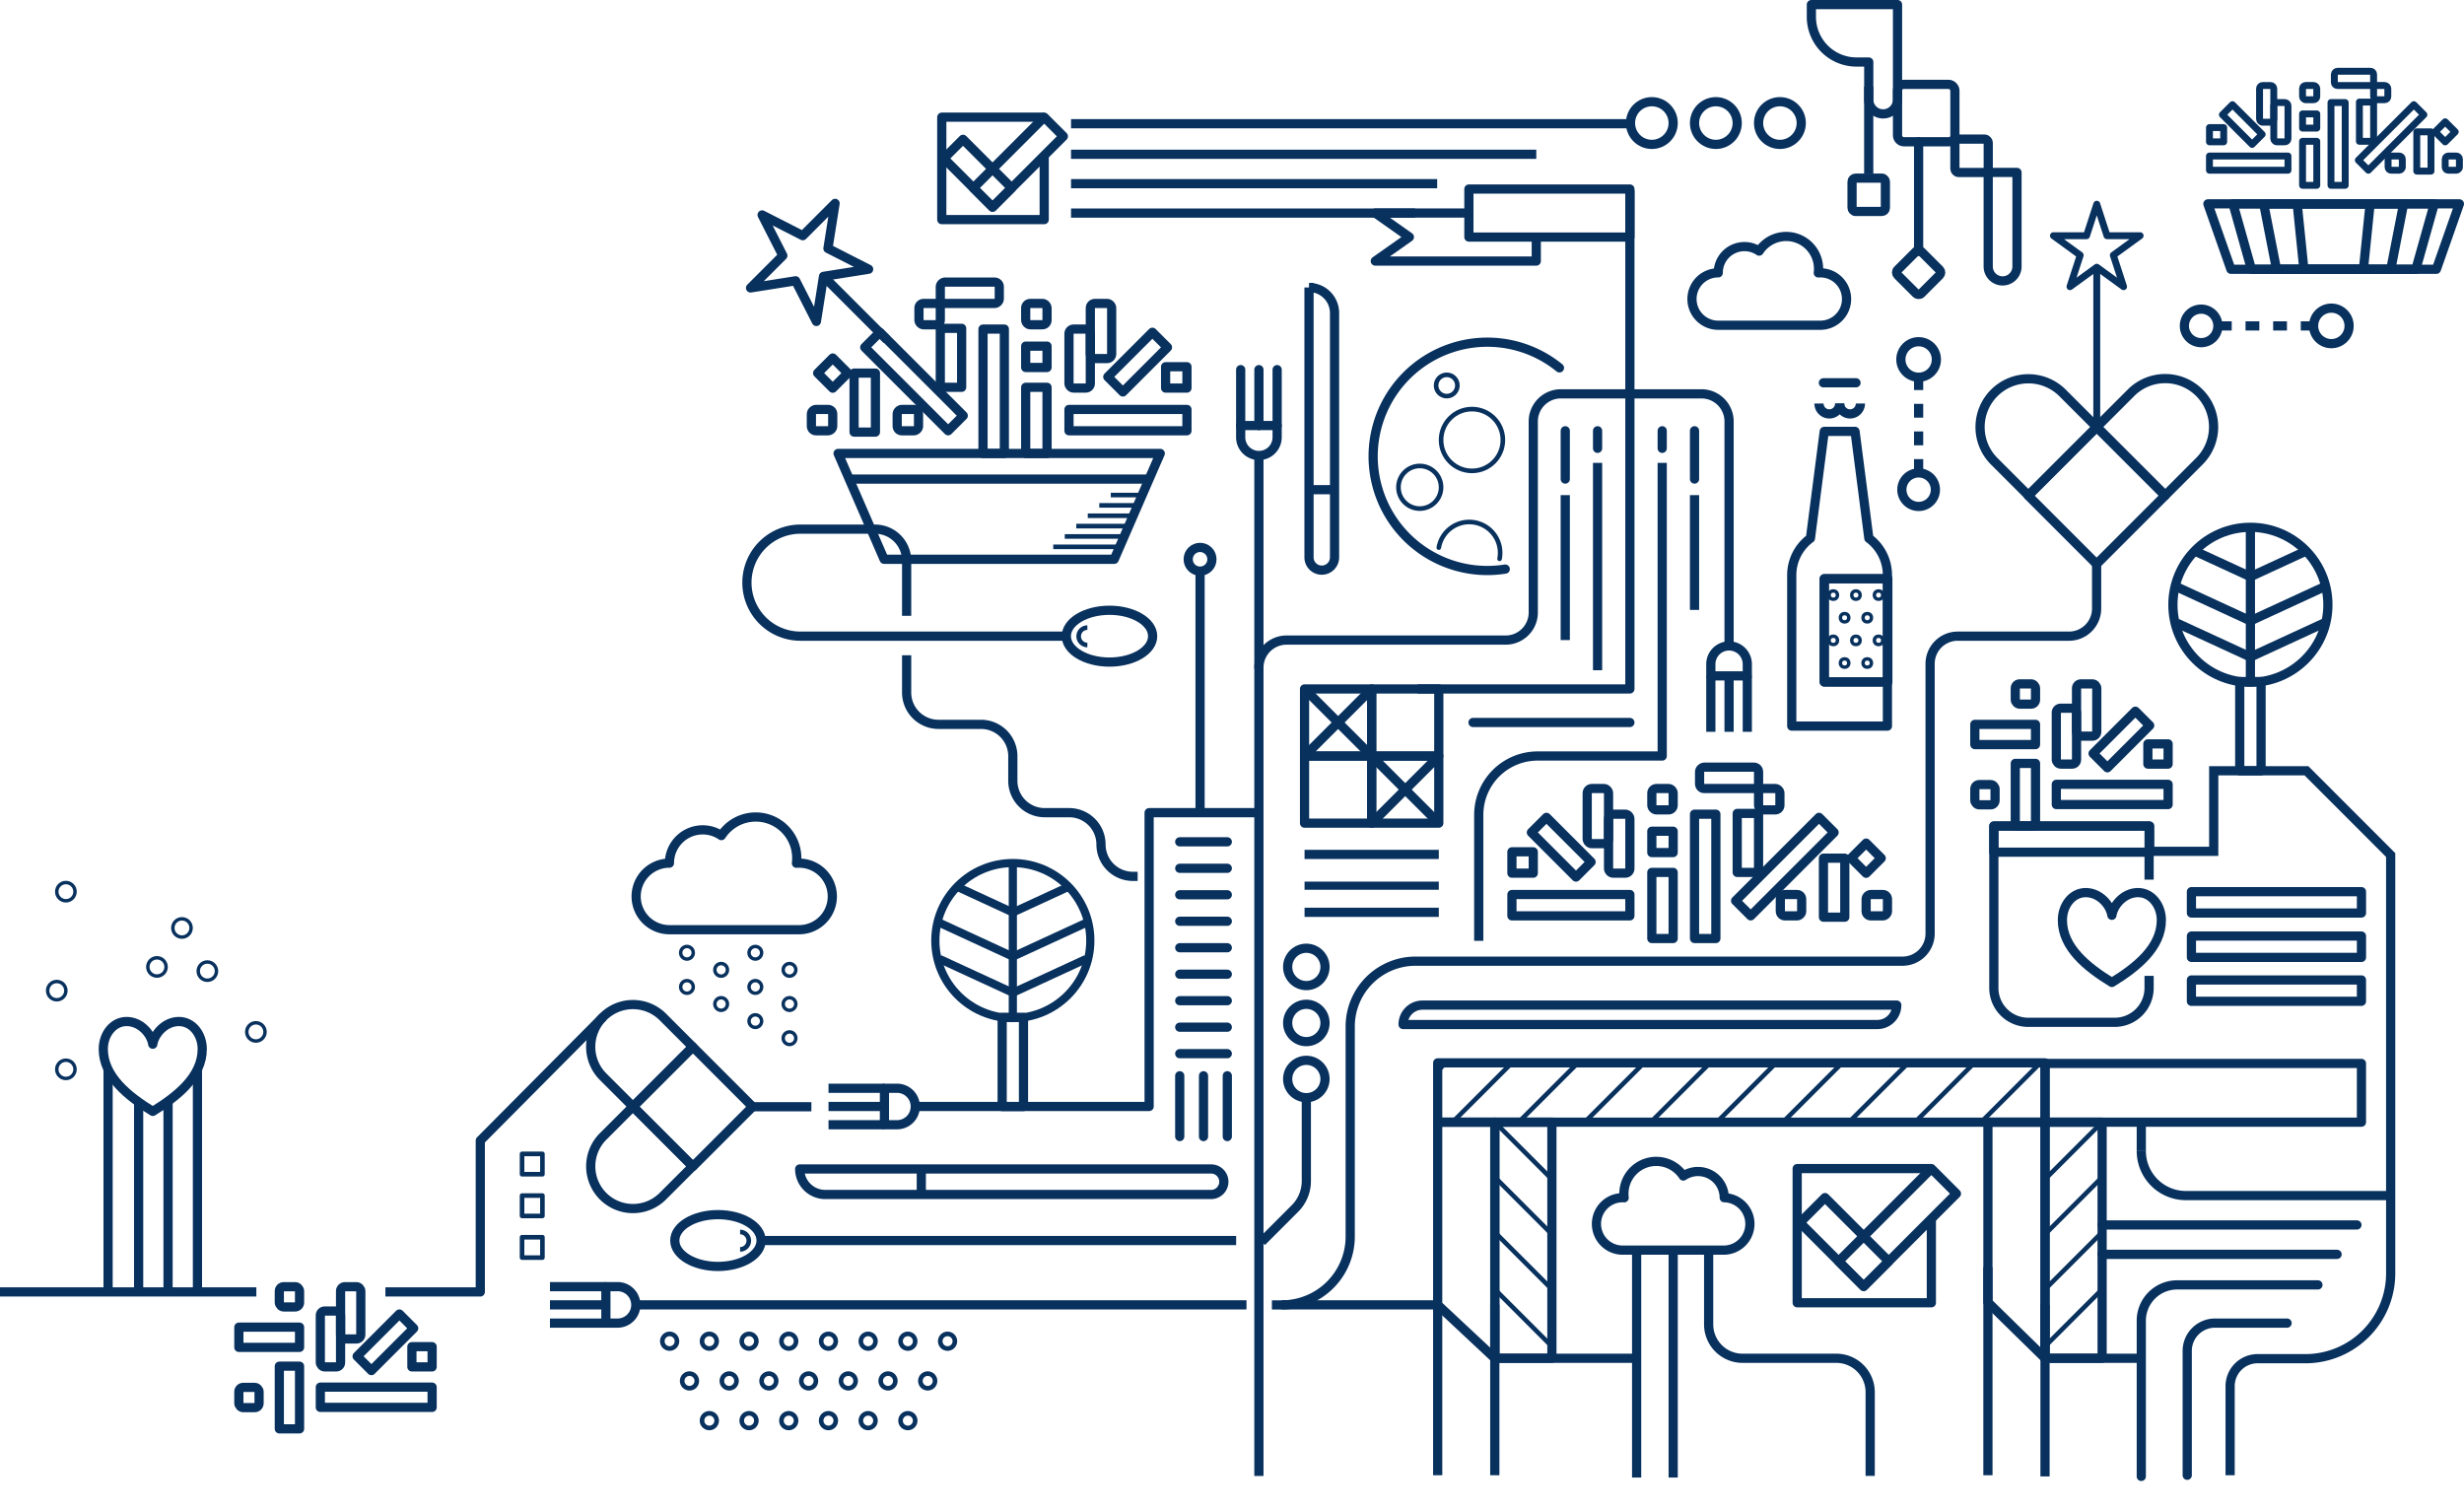 <svg xmlns="http://www.w3.org/2000/svg" xmlns:xlink="http://www.w3.org/1999/xlink" viewBox="0 0 2141.39 1311.95"><defs><style>.cls-1,.cls-11,.cls-12,.cls-14,.cls-2,.cls-3,.cls-4,.cls-5,.cls-6,.cls-7,.cls-8{fill:none}.cls-11,.cls-12,.cls-14,.cls-2,.cls-3,.cls-4,.cls-5,.cls-6,.cls-7,.cls-8{stroke:#08315e}.cls-11,.cls-12,.cls-14,.cls-2,.cls-3,.cls-4,.cls-6,.cls-8{stroke-linejoin:round}.cls-14,.cls-2,.cls-3,.cls-5{stroke-width:8px}.cls-12,.cls-3{stroke-linecap:round}.cls-4{stroke-width:6px}.cls-5,.cls-7{stroke-miterlimit:10}.cls-6{stroke-width:7.12px}.cls-12,.cls-7,.cls-8{stroke-width:4px}.cls-9{clip-path:url(#clip-path)}.cls-10{clip-path:url(#clip-path-2)}.cls-11{stroke-width:3px}.cls-13{clip-path:url(#clip-path-3)}.cls-14{stroke-dasharray:12}</style><clipPath id="clip-path"><rect width="527.82" height="51.53" x="1249.45" y="923.67" class="cls-1"/></clipPath><clipPath id="clip-path-2"><rect width="55.21" height="89.69" x="1585.4" y="502.95" class="cls-2"/></clipPath><clipPath id="clip-path-3"><polygon points="845.15 1147.71 565.15 1147.71 605.15 1249.7 805.15 1249.7 845.15 1147.71" class="cls-1"/></clipPath></defs><title>footer-section-illustration</title><g id="Layer_2" data-name="Layer 2"><g id="Layer_1-2" data-name="Layer 1"><line x1="1777.27" x2="1859.93" y1="1180.39" y2="1180.39" class="cls-3"/><line x1="1777.27" x2="1777.27" y1="1133.98" y2="1283.05" class="cls-2"/><line x1="1822.24" x2="1822.24" y1="232.22" y2="371.11" class="cls-4"/><polygon points="1822.24 177.47 1831.14 204.84 1859.92 204.84 1836.63 221.76 1845.53 249.14 1822.24 232.22 1798.96 249.14 1807.85 221.76 1784.57 204.84 1813.35 204.84 1822.24 177.47" class="cls-4"/><polyline points="1416.49 344.35 1416.49 598.71 1231.92 598.71" class="cls-2"/><line x1="1472.66" x2="1472.66" y1="430.26" y2="530.02" class="cls-2"/><line x1="1360.32" x2="1360.32" y1="430.26" y2="556.22" class="cls-2"/><path d="M1444.58,402.25V657H1336.31a51.17,51.17,0,0,0-51.17,51.17V817.63" class="cls-2"/><line x1="1388.41" x2="1388.41" y1="402.25" y2="582.43" class="cls-2"/><line x1="171.6" x2="171.6" y1="1124.71" y2="929.28" class="cls-5"/><line x1="120.49" x2="120.49" y1="1124.71" y2="957.74" class="cls-5"/><line x1="146.04" x2="146.04" y1="1124.71" y2="957.03" class="cls-5"/><line x1="93.94" x2="93.94" y1="1124.71" y2="929.28" class="cls-5"/><path d="M132.77,907.47c1.49-9.28,10.77-19.74,22.72-19.74s20.27,11.37,20.27,23.93c0,23.8-21.49,41-43,54.17-21.49-13.16-43-30.37-43-54.17,0-12.56,8.33-23.93,20.28-23.93S131.28,898.19,132.77,907.47Z" class="cls-2"/><line x1="770.78" x2="715.7" y1="295.25" y2="240.17" class="cls-2"/><polygon points="662.32 186.78 697.68 204.81 725.75 176.74 719.54 215.94 754.9 233.96 715.7 240.17 709.49 279.37 691.47 244.01 652.27 250.22 680.34 222.15 662.32 186.78" class="cls-2"/><rect width="18.54" height="77.56" x="1946.49" y="592.3" class="cls-2"/><circle cx="1955.76" cy="525.59" r="67.35" class="cls-2"/><line x1="1955.76" x2="1955.76" y1="592.94" y2="458.25" class="cls-2"/><line x1="1955.76" x2="2004.21" y1="501.17" y2="478.83" class="cls-2"/><line x1="1955.76" x2="2019.43" y1="539.55" y2="510.19" class="cls-2"/><line x1="1955.76" x2="2019.5" y1="570.95" y2="541.56" class="cls-2"/><line x1="1955.76" x2="1907.3" y1="501.17" y2="478.83" class="cls-2"/><line x1="1955.76" x2="1892.08" y1="539.55" y2="510.19" class="cls-2"/><line x1="1955.76" x2="1892.01" y1="570.95" y2="541.56" class="cls-2"/><line x1="1249.45" x2="1113.98" y1="1133.98" y2="1133.98" class="cls-2"/><polygon points="1777.27 1180.39 1727.65 1131.77 1727.65 975.2 1777.27 975.2 1777.27 1180.39" class="cls-2"/><line x1="1249.45" x2="1249.45" y1="1133.98" y2="1282.05" class="cls-2"/><line x1="1299.08" x2="1299.08" y1="1133.98" y2="1282.05" class="cls-2"/><rect width="17.58" height="51.96" x="326.15" y="1140.53" class="cls-2" transform="translate(-253.07 2228.19) rotate(-135)"/><rect width="17.58" height="48.58" x="278.39" y="1139.31" class="cls-2" rx="3.79" ry="3.79"/><rect width="17.58" height="54.45" x="242.75" y="1187.27" class="cls-2"/><rect width="17.58" height="17.58" x="357.97" y="1170.31" class="cls-2" transform="translate(-812.34 1545.86) rotate(-90)"/><rect width="17.58" height="52.74" x="225.17" y="1135.77" class="cls-2" transform="translate(-928.18 1396.1) rotate(-90)"/><rect width="17.58" height="97.16" x="318.18" y="1165.68" class="cls-2" transform="translate(-887.29 1541.24) rotate(-90)"/><rect width="17.58" height="17.58" x="242.75" y="1118.19" class="cls-2" rx="3.79" ry="3.79"/><rect width="17.58" height="17.58" x="207.58" y="1205.7" class="cls-2" rx="3.79" ry="3.79"/><rect width="17.58" height="45.42" x="295.98" y="1118.19" class="cls-2" rx="3.79" ry="3.79"/><line x1="930.8" x2="1229.8" y1="185.18" y2="185.18" class="cls-5"/><line x1="930.8" x2="1335.14" y1="134.07" y2="134.07" class="cls-5"/><line x1="930.8" x2="1249.01" y1="159.62" y2="159.62" class="cls-5"/><line x1="930.8" x2="1416.49" y1="107.52" y2="107.52" class="cls-5"/><line x1="222.78" y1="1122.74" y2="1122.74" class="cls-2"/><polyline points="524.14 883.77 417.41 991.18 417.41 1122.74 334.94 1122.74" class="cls-2"/><line x1="2031.1" x2="1826.89" y1="1090.08" y2="1090.08" class="cls-3"/><line x1="2048.35" x2="1826.89" y1="1064.52" y2="1064.52" class="cls-3"/><path d="M2077.67,1039h-178a38.73,38.73,0,0,1-38.73-38.73V1000" class="cls-5"/><path d="M2014.45,1116.62h-122.4a31.13,31.13,0,0,0-31.12,31.12v135.31" class="cls-3"/><path d="M1987.63,1149.82H1925a24.14,24.14,0,0,0-24.14,24.14v108.09" class="cls-3"/><path d="M1868.25,739.82h55.63v-70h80.57l73.22,73.23v363.54a74.16,74.16,0,0,1-73.22,74.16H1962a23.86,23.86,0,0,0-23.86,23.86v77.4" class="cls-5"/><line x1="1860.93" x2="1860.93" y1="1000.24" y2="975.2" class="cls-5"/><rect width="18.54" height="77.56" x="870.95" y="884.09" class="cls-2"/><circle cx="880.22" cy="817.38" r="67.35" class="cls-6"/><line x1="880.22" x2="880.22" y1="884.73" y2="750.04" class="cls-6"/><line x1="880.22" x2="928.68" y1="792.96" y2="770.61" class="cls-6"/><line x1="880.22" x2="943.9" y1="831.34" y2="801.98" class="cls-6"/><line x1="880.22" x2="943.97" y1="862.74" y2="833.35" class="cls-6"/><line x1="880.22" x2="831.77" y1="792.96" y2="770.61" class="cls-6"/><line x1="880.22" x2="816.54" y1="831.34" y2="801.98" class="cls-6"/><line x1="880.22" x2="816.48" y1="862.74" y2="833.35" class="cls-6"/><path d="M1822.11,488.94v39.91a24,24,0,0,1-24,24H1701.4a24,24,0,0,0-24,24V811.3a24,24,0,0,1-24,24H1230.19a56.77,56.77,0,0,0-56.76,56.77v182.45A59.45,59.45,0,0,1,1114,1134h-8.63" class="cls-2"/><line x1="552.96" x2="1083.3" y1="1133.97" y2="1133.97" class="cls-2"/><path d="M526.55,1118.13h10.57a15.85,15.85,0,0,1,0,31.69H526.55Z" class="cls-2"/><line x1="526.55" x2="477.96" y1="1118.13" y2="1118.13" class="cls-2"/><line x1="526.55" x2="477.96" y1="1133.98" y2="1133.98" class="cls-2"/><line x1="526.55" x2="477.96" y1="1149.82" y2="1149.82" class="cls-2"/><line x1="661.45" x2="1074.3" y1="1078.07" y2="1078.07" class="cls-2"/><ellipse cx="623.95" cy="1078.07" class="cls-2" rx="37.5" ry="22.51"/><path d="M643.2,1070.66a7.54,7.54,0,0,1,0,15.08" class="cls-7"/><path d="M879.3,842.64h0a11.09,11.09,0,0,1,11.09,11.09v335.35a22.18,22.18,0,0,1-22.18,22.18h0a0,0,0,0,1,0,0V853.73A11.09,11.09,0,0,1,879.3,842.64Z" class="cls-2" transform="translate(1906.25 147.66) rotate(90)"/><line x1="800.68" x2="800.68" y1="1015.87" y2="1038.05" class="cls-2"/><rect width="49.62" height="205.19" x="1299.08" y="975.2" class="cls-2"/><line x1="1299.08" x2="1348.7" y1="975.2" y2="1024.82" class="cls-8"/><line x1="1299.08" x2="1348.7" y1="1070.82" y2="1120.44" class="cls-8"/><line x1="1299.08" x2="1348.7" y1="1120.44" y2="1170.06" class="cls-8"/><line x1="1299.08" x2="1348.7" y1="1023.01" y2="1072.63" class="cls-8"/><g class="cls-9"><line x1="1514.13" x2="1163.8" y1="551.19" y2="901.52" class="cls-8"/><line x1="1542.84" x2="1192.51" y1="579.9" y2="930.23" class="cls-8"/><line x1="1571.55" x2="1221.22" y1="608.61" y2="958.94" class="cls-8"/><line x1="1600.26" x2="1249.93" y1="637.32" y2="987.65" class="cls-8"/><line x1="1628.97" x2="1278.64" y1="666.03" y2="1016.36" class="cls-8"/><line x1="1657.68" x2="1307.35" y1="694.74" y2="1045.07" class="cls-8"/><line x1="1686.39" x2="1336.06" y1="723.44" y2="1073.78" class="cls-8"/><line x1="1715.1" x2="1364.77" y1="752.15" y2="1102.49" class="cls-8"/><line x1="1743.81" x2="1393.48" y1="780.86" y2="1131.19" class="cls-8"/><line x1="1772.52" x2="1422.18" y1="809.57" y2="1159.9" class="cls-8"/><line x1="1801.23" x2="1450.89" y1="838.28" y2="1188.61" class="cls-8"/><line x1="1829.93" x2="1479.6" y1="866.99" y2="1217.32" class="cls-8"/><line x1="1858.64" x2="1508.31" y1="895.7" y2="1246.03" class="cls-8"/><line x1="1887.35" x2="1537.02" y1="924.41" y2="1274.74" class="cls-8"/></g><path d="M926.73,552.85H695.63a46.5,46.5,0,0,1-46.5-46.5h0a46.5,46.5,0,0,1,46.5-46.51h64.81a27.49,27.49,0,0,1,27.49,27.49v47.85" class="cls-5"/><ellipse cx="964.23" cy="552.85" class="cls-5" rx="37.5" ry="22.51"/><path d="M945,545.44a7.54,7.54,0,0,0,0,15.08" class="cls-7"/><rect width="18.55" height="54.83" x="979.41" y="287.27" class="cls-2" transform="translate(1465.28 1236.31) rotate(-135)"/><rect width="18.55" height="102.52" x="785.06" y="280.28" class="cls-2" transform="translate(-1.78 658.79) rotate(-45)"/><rect width="18.55" height="108.06" x="854.3" y="285.99" class="cls-2"/><rect width="18.55" height="51.26" x="929.02" y="285.99" class="cls-2" rx="4" ry="4"/><rect width="18.55" height="51.26" x="833.55" y="228.79" class="cls-2" rx="4" ry="4" transform="translate(1097.24 -588.4) rotate(90)"/><rect width="18.55" height="57.46" x="891.4" y="336.59" class="cls-2"/><rect width="18.55" height="18.55" x="779.72" y="355.8" class="cls-2" rx="4" ry="4" transform="translate(423.92 1154.08) rotate(-90)"/><rect width="18.55" height="18.55" x="705.15" y="355.8" class="cls-2" rx="4" ry="4" transform="translate(349.35 1079.51) rotate(-90)"/><rect width="18.55" height="18.55" x="1012.99" y="318.7" class="cls-2" transform="translate(694.29 1350.24) rotate(-90)"/><rect width="18.55" height="18.55" x="891.4" y="300.8" class="cls-2" transform="translate(590.6 1210.75) rotate(-90)"/><rect width="18.55" height="102.52" x="971" y="313.82" class="cls-2" transform="translate(615.2 1345.36) rotate(-90)"/><rect width="18.55" height="51.26" x="742.26" y="324.24" class="cls-2"/><rect width="18.55" height="51.26" x="817.19" y="285.33" class="cls-2"/><rect width="18.55" height="18.55" x="891.4" y="263.69" class="cls-2" rx="4" ry="4"/><rect width="18.55" height="47.92" x="947.57" y="263.69" class="cls-2" rx="4" ry="4"/><rect width="18.55" height="18.55" x="798.64" y="263.69" class="cls-2" rx="4" ry="4"/><rect width="18.55" height="18.55" x="714.43" y="314.96" class="cls-2" transform="translate(441.24 -416.77) rotate(45)"/><polygon points="1008.35 394.05 728.35 394.05 768.35 486.04 968.35 486.04 1008.35 394.05" class="cls-2"/><line x1="738.03" x2="998.67" y1="416.32" y2="416.32" class="cls-2"/><line x1="990.35" x2="965.35" y1="430.2" y2="430.2" class="cls-8"/><line x1="984.8" x2="945.35" y1="448.2" y2="448.2" class="cls-8"/><line x1="986.68" x2="955.35" y1="439.2" y2="439.2" class="cls-8"/><line x1="976.98" x2="925.35" y1="466.2" y2="466.2" class="cls-8"/><line x1="980.89" x2="935.35" y1="457.2" y2="457.2" class="cls-8"/><line x1="973.06" x2="915.35" y1="475.2" y2="475.2" class="cls-8"/><rect width="18.55" height="54.83" x="1347.55" y="708.83" class="cls-2" transform="translate(-123.2 1175.06) rotate(-45)"/><rect width="18.55" height="102.52" x="1541.89" y="701.85" class="cls-2" transform="translate(2115.48 2382.48) rotate(-135)"/><rect width="18.55" height="108.06" x="1472.66" y="707.55" class="cls-2" transform="translate(2963.87 1523.16) rotate(180)"/><rect width="18.55" height="51.26" x="1397.94" y="707.55" class="cls-2" rx="4" ry="4" transform="translate(2814.43 1466.36) rotate(180)"/><rect width="18.55" height="51.26" x="1493.41" y="650.35" class="cls-2" rx="4" ry="4" transform="translate(2178.67 -826.71) rotate(90)"/><rect width="18.55" height="57.46" x="1435.56" y="758.16" class="cls-2" transform="translate(2889.66 1573.77) rotate(180)"/><rect width="18.55" height="18.55" x="1547.23" y="777.36" class="cls-2" rx="4" ry="4" transform="translate(769.87 2343.15) rotate(-90)"/><rect width="18.55" height="18.55" x="1621.8" y="777.36" class="cls-2" rx="4" ry="4" transform="translate(844.44 2417.72) rotate(-90)"/><rect width="18.55" height="18.55" x="1313.97" y="740.26" class="cls-2" transform="translate(573.71 2072.78) rotate(-90)"/><rect width="18.55" height="18.55" x="1435.56" y="722.36" class="cls-2" transform="translate(713.19 2176.47) rotate(-90)"/><rect width="18.55" height="102.52" x="1355.95" y="735.38" class="cls-2" transform="translate(578.59 2151.87) rotate(-90)"/><rect width="18.55" height="51.26" x="1584.7" y="745.8" class="cls-2" transform="translate(3187.95 1542.86) rotate(180)"/><rect width="18.55" height="51.26" x="1509.77" y="706.89" class="cls-2" transform="translate(3038.08 1465.05) rotate(180)"/><rect width="18.55" height="18.55" x="1435.56" y="685.26" class="cls-2" rx="4" ry="4" transform="translate(2889.66 1389.07) rotate(180)"/><rect width="18.55" height="47.92" x="1379.39" y="685.26" class="cls-2" rx="4" ry="4" transform="translate(2777.33 1418.44) rotate(180)"/><rect width="18.55" height="18.55" x="1528.32" y="685.26" class="cls-2" rx="4" ry="4" transform="translate(3075.19 1389.07) rotate(180)"/><rect width="18.55" height="18.55" x="1612.53" y="736.52" class="cls-2" transform="translate(3295.95 126.37) rotate(135)"/><rect width="17.58" height="51.96" x="1834.84" y="616.67" class="cls-2" transform="translate(2692.85 2400.7) rotate(-135)"/><rect width="17.58" height="48.58" x="1787.08" y="615.45" class="cls-2" rx="3.79" ry="3.79"/><rect width="17.58" height="54.45" x="1751.43" y="663.41" class="cls-2"/><rect width="17.58" height="17.58" x="1866.66" y="646.45" class="cls-2" transform="translate(1220.21 2530.69) rotate(-90)"/><rect width="17.58" height="52.74" x="1733.85" y="611.91" class="cls-2" transform="translate(1104.36 2380.92) rotate(-90)"/><rect width="17.58" height="97.16" x="1826.87" y="641.82" class="cls-2" transform="translate(1145.26 2526.06) rotate(-90)"/><rect width="17.58" height="17.58" x="1751.43" y="594.32" class="cls-2" rx="3.79" ry="3.79"/><rect width="17.58" height="17.58" x="1716.27" y="681.84" class="cls-2" rx="3.79" ry="3.79"/><rect width="17.58" height="45.42" x="1804.66" y="594.32" class="cls-2" rx="3.79" ry="3.79"/><path d="M1867.72,848.05v10.52a29.86,29.86,0,0,1-29.85,29.86h-75.23a29.85,29.85,0,0,1-29.85-29.86V717.86h134.93v46.57" class="cls-2"/><rect width="135.47" height="22.74" x="1732.79" y="717.86" class="cls-2"/><line x1="1094.08" x2="1094.08" y1="580.22" y2="396.23" class="cls-3"/><path d="M1078.24,369.82v10.57a15.85,15.85,0,0,0,31.69,0V369.82Z" class="cls-3"/><line x1="1078.24" x2="1078.24" y1="369.82" y2="321.22" class="cls-3"/><line x1="1094.09" x2="1094.09" y1="369.82" y2="321.22" class="cls-3"/><line x1="1109.93" x2="1109.93" y1="369.82" y2="321.22" class="cls-3"/><path d="M1137.62,249.85h0A22.18,22.18,0,0,1,1159.81,272V484.38a11.09,11.09,0,0,1-11.09,11.09h0a11.09,11.09,0,0,1-11.09-11.09V249.85A0,0,0,0,1,1137.62,249.85Z" class="cls-5"/><line x1="1137.62" x2="1159.81" y1="425.55" y2="425.55" class="cls-5"/><rect width="527.82" height="51.53" x="1249.45" y="923.67" class="cls-2"/><polygon points="1299.08 1180.39 1249.45 1133.97 1249.45 975.2 1299.08 975.2 1299.08 1180.39" class="cls-2"/><rect width="49.62" height="205.19" x="1777.27" y="975.2" class="cls-2"/><line x1="1826.89" x2="1777.27" y1="975.2" y2="1024.82" class="cls-8"/><line x1="1826.89" x2="1777.27" y1="1070.82" y2="1120.44" class="cls-8"/><line x1="1826.89" x2="1777.27" y1="1120.44" y2="1170.06" class="cls-8"/><line x1="1826.89" x2="1777.27" y1="1023.01" y2="1072.63" class="cls-8"/><rect width="275" height="51.05" x="1777.27" y="924.15" class="cls-2" transform="translate(3829.54 1899.35) rotate(180)"/><rect width="84.09" height="84.09" x="1780.06" y="388.68" class="cls-2" transform="translate(838.25 -1162.27) rotate(45)"/><path d="M1881.73,329.06h0a42,42,0,0,1,42,42v42a0,0,0,0,1,0,0h-84.09a0,0,0,0,1,0,0v-42a42,42,0,0,1,42-42Z" class="cls-2" transform="translate(813.56 -1221.89) rotate(45)"/><path d="M1720.76,329.06h84.09a0,0,0,0,1,0,0v42a42,42,0,0,1-42,42h0a42,42,0,0,1-42-42v-42a0,0,0,0,1,0,0Z" class="cls-2" transform="translate(3271.72 -612.97) rotate(135)"/><path d="M550.1,873h0a36.71,36.71,0,0,1,36.71,36.71v36.71a0,0,0,0,1,0,0H513.38a0,0,0,0,1,0,0V909.73A36.71,36.71,0,0,1,550.1,873Z" class="cls-2" transform="translate(-482.16 655.43) rotate(-45)"/><path d="M513.38,976.86h73.43a0,0,0,0,1,0,0v36.71a36.71,36.71,0,0,1-36.71,36.71h0a36.71,36.71,0,0,1-36.71-36.71V976.86A0,0,0,0,1,513.38,976.86Z" class="cls-2" transform="translate(877.82 -92.11) rotate(45)"/><rect width="73.43" height="73.43" x="565.44" y="925.08" class="cls-2" transform="translate(-503.72 707.49) rotate(-45)"/><path d="M1502.69,561V366.26a24,24,0,0,0-24-24H1356.52a24,24,0,0,0-24,24v166a24,24,0,0,1-24,24H1118.08a24,24,0,0,0-24,24v702.4" class="cls-2"/><path d="M1518.53,587.35V576.79a15.85,15.85,0,0,0-31.69,0v10.56Z" class="cls-2"/><line x1="1518.53" x2="1518.53" y1="587.35" y2="635.95" class="cls-2"/><line x1="1502.69" x2="1502.69" y1="587.35" y2="635.95" class="cls-2"/><line x1="1486.84" x2="1486.84" y1="587.35" y2="635.95" class="cls-2"/><g class="cls-10"><circle cx="1553.89" cy="517.16" r="3.63" class="cls-11"/><circle cx="1593.25" cy="517.16" r="3.63" class="cls-11"/><circle cx="1563.73" cy="536.84" r="3.63" class="cls-11"/><circle cx="1603.09" cy="536.84" r="3.63" class="cls-11"/><circle cx="1583.41" cy="536.84" r="3.63" class="cls-11"/><circle cx="1573.57" cy="517.16" r="3.63" class="cls-11"/><circle cx="1553.89" cy="595.88" r="3.63" class="cls-11"/><circle cx="1593.25" cy="595.88" r="3.63" class="cls-11"/><circle cx="1563.73" cy="576.2" r="3.63" class="cls-11"/><circle cx="1603.09" cy="576.2" r="3.63" class="cls-11"/><circle cx="1583.41" cy="576.2" r="3.63" class="cls-11"/><circle cx="1573.57" cy="595.88" r="3.63" class="cls-11"/><circle cx="1553.89" cy="556.52" r="3.63" class="cls-11"/><circle cx="1593.25" cy="556.52" r="3.63" class="cls-11"/><circle cx="1573.57" cy="556.52" r="3.63" class="cls-11"/><circle cx="1652.29" cy="517.16" r="3.63" class="cls-11"/><circle cx="1612.93" cy="517.16" r="3.63" class="cls-11"/><circle cx="1642.45" cy="536.84" r="3.63" class="cls-11"/><circle cx="1622.77" cy="536.84" r="3.63" class="cls-11"/><circle cx="1632.61" cy="517.16" r="3.63" class="cls-11"/><circle cx="1652.29" cy="595.88" r="3.63" class="cls-11"/><circle cx="1612.93" cy="595.88" r="3.63" class="cls-11"/><circle cx="1642.45" cy="576.2" r="3.63" class="cls-11"/><circle cx="1622.77" cy="576.2" r="3.63" class="cls-11"/><circle cx="1632.61" cy="595.88" r="3.63" class="cls-11"/><circle cx="1652.29" cy="556.52" r="3.63" class="cls-11"/><circle cx="1612.93" cy="556.52" r="3.63" class="cls-11"/><circle cx="1632.61" cy="556.52" r="3.63" class="cls-11"/><circle cx="1662.13" cy="536.84" r="3.63" class="cls-11"/><circle cx="1662.13" cy="576.2" r="3.63" class="cls-11"/></g><rect width="55.21" height="89.69" x="1585.4" y="502.95" class="cls-2"/><path d="M1573.4,467.78l12-92.88h26.77l12,92.89a39.7,39.7,0,0,1,16.13,32V631h-83.14V499.77A39.71,39.71,0,0,1,1573.4,467.78Z" class="cls-2"/><rect width="55.21" height="89.69" x="1585.4" y="502.95" class="cls-2"/><path d="M1580.82,350.69a9,9,0,0,0,18,0" class="cls-2"/><path d="M1598.83,350.69a9,9,0,0,0,18,0" class="cls-2"/><line x1="1584.66" x2="1613.01" y1="332.65" y2="332.65" class="cls-3"/><line x1="1416.49" x2="1416.49" y1="342.26" y2="165.27" class="cls-2"/><rect width="139.92" height="41.74" x="1276.57" y="164.27" class="cls-3"/><polyline points="1276.57 185.14 1195.22 185.14 1224.87 206.01 1195.22 226.88 1335.14 226.88 1335.14 208.71" class="cls-3"/><polyline points="907.49 101.84 818.47 101.84 818.47 190.86 907.49 190.86 907.49 135.1" class="cls-2"/><rect width="59.82" height="23.52" x="819.84" y="138.78" class="cls-2" transform="translate(355.34 -556.77) rotate(45)"/><rect width="87.03" height="23.52" x="841.52" y="129.16" class="cls-2" transform="translate(1610.5 -385.24) rotate(135)"/><polyline points="1678.49 1015.54 1561.88 1015.54 1561.88 1132.15 1678.49 1132.15 1678.49 1059.11" class="cls-2"/><rect width="78.36" height="30.81" x="1563.68" y="1063.93" class="cls-3" transform="translate(1232.67 -817.26) rotate(45)"/><rect width="114" height="30.81" x="1592.08" y="1051.33" class="cls-3" transform="translate(3569.45 654.96) rotate(135)"/><path d="M1493.23,237.09a22.78,22.78,0,1,0,0,45.56H1582a22.78,22.78,0,0,0,0-45.56q-.9,0-1.77.06a29.55,29.55,0,0,0,.22-3.55,28.1,28.1,0,0,0-51.62-15.38,22.78,22.78,0,0,0-35.56,18.87Z" class="cls-2"/><line x1="654.08" x2="705.15" y1="961.79" y2="961.79" class="cls-2"/><circle cx="686.14" cy="842.83" r="5.48" class="cls-11"/><circle cx="686.14" cy="902.24" r="5.48" class="cls-11"/><circle cx="686.14" cy="872.53" r="5.48" class="cls-11"/><circle cx="597.02" cy="827.98" r="5.48" class="cls-11"/><circle cx="626.73" cy="842.83" r="5.48" class="cls-11"/><circle cx="626.73" cy="872.53" r="5.48" class="cls-11"/><circle cx="597.02" cy="857.68" r="5.48" class="cls-11"/><circle cx="656.44" cy="827.98" r="5.48" class="cls-11"/><circle cx="656.44" cy="887.39" r="5.48" class="cls-11"/><circle cx="656.44" cy="857.68" r="5.48" class="cls-11"/><path d="M581.78,750.1a28.92,28.92,0,1,0,0,57.84H694.42a28.92,28.92,0,1,0,0-57.84c-.76,0-1.52,0-2.26.08a35.08,35.08,0,0,0,.28-4.5,35.66,35.66,0,0,0-65.51-19.52,28.92,28.92,0,0,0-45.15,23.94Z" class="cls-2"/><rect width="58.33" height="58.33" x="1133.75" y="598.71" class="cls-2"/><rect width="58.33" height="58.33" x="1192.08" y="598.71" class="cls-2"/><rect width="58.33" height="58.33" x="1133.75" y="657.03" class="cls-2"/><line x1="1133.75" x2="1192.08" y1="598.71" y2="657.03" class="cls-2"/><line x1="1192.08" x2="1133.75" y1="598.71" y2="657.03" class="cls-2"/><rect width="58.33" height="58.33" x="1192.08" y="657.03" class="cls-2"/><line x1="1192.08" x2="1250.41" y1="657.03" y2="715.36" class="cls-2"/><line x1="1250.41" x2="1192.08" y1="657.03" y2="715.36" class="cls-2"/><line x1="1133.75" x2="1250.41" y1="742.54" y2="742.54" class="cls-2"/><line x1="1133.75" x2="1250.41" y1="769.71" y2="769.71" class="cls-6"/><line x1="1133.75" x2="1250.41" y1="792.83" y2="792.83" class="cls-2"/><path d="M1355.27,319.69a99.21,99.21,0,1,0-47.12,174.87" class="cls-3"/><circle cx="1233.88" cy="423.46" r="18.52" class="cls-12"/><circle cx="1279.25" cy="382.36" r="26.85" class="cls-12"/><path d="M1303.23,485.61a26.85,26.85,0,1,0-52.81-9.72" class="cls-12"/><circle cx="1257.32" cy="334.99" r="9.26" class="cls-12"/><path d="M1835.38,795.43c1.49-9.28,10.77-19.74,22.71-19.74s20.28,11.37,20.28,23.93c0,23.8-21.49,41-43,54.17-21.5-13.16-43-30.37-43-54.17,0-12.56,8.33-23.93,20.27-23.93S1833.89,786.15,1835.38,795.43Z" class="cls-2"/><line x1="1454.11" x2="1454.11" y1="1085.74" y2="1284.05" class="cls-2"/><path d="M1484.94,1086.41v64.53a29.44,29.44,0,0,0,29.45,29.45h81.48a29.46,29.46,0,0,1,29.45,29.45v72.78" class="cls-2"/><path d="M1498.48,1040.84a22.79,22.79,0,0,1,0,45.57h-88.74a22.79,22.79,0,0,1,0-45.57c.59,0,1.19,0,1.77.07a29.81,29.81,0,0,1-.22-3.55A28.1,28.1,0,0,1,1462.9,1022a22.8,22.8,0,0,1,35.58,18.86Z" class="cls-2"/><line x1="1299.08" x2="1422.35" y1="1180.39" y2="1180.39" class="cls-2"/><line x1="1422.35" x2="1422.35" y1="1085.74" y2="1284.05" class="cls-2"/><line x1="1360.32" x2="1360.32" y1="416.32" y2="374.35" class="cls-3"/><line x1="1388.41" x2="1388.41" y1="389.62" y2="374.35" class="cls-3"/><line x1="1472.66" x2="1472.66" y1="416.32" y2="374.35" class="cls-3"/><line x1="1444.58" x2="1444.58" y1="389.62" y2="374.35" class="cls-3"/><line x1="1416.49" x2="1280.15" y1="627.87" y2="627.87" class="cls-3"/><path d="M787.93,569.45v32.36a27.67,27.67,0,0,0,27.67,27.68h36.95a27.67,27.67,0,0,1,27.67,27.67v21.39a27.68,27.68,0,0,0,27.68,27.68h21.27a27.68,27.68,0,0,1,27.68,27.68h0a27.67,27.67,0,0,0,27.67,27.67h4.17" class="cls-5"/><line x1="1042.94" x2="1042.94" y1="706.23" y2="496.37" class="cls-2"/><circle cx="1042.94" cy="486.04" r="10.32" class="cls-2"/><circle cx="1435.56" cy="106.93" r="18.55" class="cls-5"/><circle cx="1491.21" cy="106.93" r="18.55" class="cls-2"/><circle cx="1546.87" cy="106.93" r="18.55" class="cls-2"/><circle cx="1135.3" cy="840.29" r="16.23" class="cls-5"/><circle cx="1135.3" cy="888.99" r="16.23" class="cls-2"/><circle cx="1135.3" cy="937.69" r="16.23" class="cls-2"/><path d="M1135.3,953.92v72.44a33.73,33.73,0,0,1-9.88,23.86l-28.94,28.94" class="cls-2"/><line x1="1066.61" x2="1025.27" y1="731.57" y2="731.57" class="cls-3"/><line x1="1066.61" x2="1025.27" y1="754.58" y2="754.58" class="cls-3"/><line x1="1066.61" x2="1025.27" y1="777.6" y2="777.6" class="cls-3"/><line x1="1066.61" x2="1025.27" y1="800.61" y2="800.61" class="cls-3"/><line x1="1066.61" x2="1025.27" y1="823.62" y2="823.62" class="cls-3"/><line x1="1066.61" x2="1025.27" y1="846.64" y2="846.64" class="cls-3"/><line x1="1066.61" x2="1025.27" y1="869.65" y2="869.65" class="cls-3"/><line x1="1066.61" x2="1025.27" y1="892.67" y2="892.67" class="cls-3"/><line x1="1066.61" x2="1025.27" y1="915.68" y2="915.68" class="cls-3"/><line x1="1045.94" x2="1045.94" y1="934.87" y2="987.72" class="cls-3"/><line x1="1025.27" x2="1025.27" y1="934.87" y2="987.72" class="cls-3"/><line x1="1066.61" x2="1066.61" y1="934.87" y2="987.72" class="cls-3"/><rect width="49.87" height="49.87" x="1649.08" y="73.33" class="cls-3" rx="5.32" ry="5.32"/><rect width="28.97" height="28.97" x="1698.95" y="120.9" class="cls-3" rx="3.09" ry="3.09"/><rect width="28.97" height="28.97" x="1652.93" y="222.31" class="cls-3" rx="3.09" ry="3.09" transform="translate(3013.9 -774.81) rotate(135)"/><line x1="1667.42" x2="1667.42" y1="218.49" y2="123.2" class="cls-3"/><rect width="28.97" height="28.97" x="1609.57" y="154.8" class="cls-2" rx="3.09" ry="3.09" transform="translate(3248.1 338.57) rotate(-180)"/><line x1="1624.05" x2="1624.05" y1="150.99" y2="75.24" class="cls-2"/><path d="M1727.91,149.86h25a0,0,0,0,1,0,0v81.75a12.51,12.51,0,0,1-12.51,12.51h0a12.51,12.51,0,0,1-12.51-12.51V149.86a0,0,0,0,1,0,0Z" class="cls-3"/><path d="M1649.08,4V85.75a12.52,12.52,0,1,1-25,0V53.9h-10.63a39.23,39.23,0,0,1-39.23-39.23V4h49.86V4Z" class="cls-2"/><path d="M1236.24,873.48h412.18a0,0,0,0,1,0,0v0a16.86,16.86,0,0,1-16.86,16.86H1219.38a0,0,0,0,1,0,0v0a16.86,16.86,0,0,1,16.86-16.86Z" class="cls-2"/><g class="cls-13"><circle cx="547.46" cy="1096.55" r="6.37" class="cls-12"/><circle cx="616.47" cy="1096.55" r="6.37" class="cls-12"/><circle cx="564.71" cy="1131.06" r="6.37" class="cls-12"/><circle cx="633.72" cy="1131.06" r="6.37" class="cls-12"/><circle cx="599.22" cy="1131.06" r="6.37" class="cls-12"/><circle cx="581.96" cy="1096.55" r="6.37" class="cls-12"/><circle cx="547.46" cy="1234.58" r="6.37" class="cls-12"/><circle cx="616.47" cy="1234.58" r="6.37" class="cls-12"/><circle cx="564.71" cy="1200.07" r="6.37" class="cls-12"/><circle cx="633.72" cy="1200.07" r="6.37" class="cls-12"/><circle cx="599.22" cy="1200.07" r="6.37" class="cls-12"/><circle cx="581.96" cy="1234.58" r="6.37" class="cls-12"/><circle cx="547.46" cy="1165.56" r="6.37" class="cls-12"/><circle cx="616.47" cy="1165.56" r="6.37" class="cls-12"/><circle cx="581.96" cy="1165.56" r="6.37" class="cls-12"/><circle cx="719.99" cy="1096.55" r="6.37" class="cls-12"/><circle cx="650.98" cy="1096.55" r="6.37" class="cls-12"/><circle cx="702.73" cy="1131.06" r="6.37" class="cls-12"/><circle cx="668.23" cy="1131.06" r="6.37" class="cls-12"/><circle cx="685.48" cy="1096.55" r="6.37" class="cls-12"/><circle cx="719.99" cy="1234.58" r="6.37" class="cls-12"/><circle cx="650.98" cy="1234.58" r="6.37" class="cls-12"/><circle cx="702.73" cy="1200.07" r="6.37" class="cls-12"/><circle cx="668.23" cy="1200.07" r="6.37" class="cls-12"/><circle cx="685.48" cy="1234.58" r="6.37" class="cls-12"/><circle cx="719.99" cy="1165.56" r="6.37" class="cls-12"/><circle cx="650.98" cy="1165.56" r="6.37" class="cls-12"/><circle cx="685.48" cy="1165.56" r="6.37" class="cls-12"/><circle cx="737.24" cy="1131.06" r="6.37" class="cls-12"/><circle cx="737.24" cy="1200.07" r="6.37" class="cls-12"/><circle cx="564.71" cy="1269.08" r="6.37" class="cls-12"/><circle cx="633.72" cy="1269.08" r="6.37" class="cls-12"/><circle cx="599.22" cy="1269.08" r="6.37" class="cls-12"/><circle cx="547.46" cy="1303.59" r="6.37" class="cls-12"/><circle cx="616.47" cy="1303.59" r="6.37" class="cls-12"/><circle cx="581.96" cy="1303.59" r="6.37" class="cls-12"/><circle cx="702.73" cy="1269.08" r="6.37" class="cls-12"/><circle cx="668.23" cy="1269.08" r="6.37" class="cls-12"/><circle cx="719.99" cy="1303.59" r="6.37" class="cls-12"/><circle cx="650.98" cy="1303.59" r="6.37" class="cls-12"/><circle cx="685.48" cy="1303.59" r="6.37" class="cls-12"/><circle cx="840.76" cy="1131.06" r="6.37" class="cls-12"/><circle cx="840.76" cy="1200.07" r="6.37" class="cls-12"/><circle cx="754.49" cy="1096.55" r="6.37" class="cls-12"/><circle cx="823.5" cy="1096.55" r="6.37" class="cls-12"/><circle cx="771.75" cy="1131.06" r="6.37" class="cls-12"/><circle cx="806.25" cy="1131.06" r="6.37" class="cls-12"/><circle cx="789" cy="1096.55" r="6.37" class="cls-12"/><circle cx="754.49" cy="1234.58" r="6.37" class="cls-12"/><circle cx="823.5" cy="1234.58" r="6.37" class="cls-12"/><circle cx="771.75" cy="1200.07" r="6.37" class="cls-12"/><circle cx="806.25" cy="1200.07" r="6.37" class="cls-12"/><circle cx="789" cy="1234.58" r="6.37" class="cls-12"/><circle cx="754.49" cy="1165.56" r="6.37" class="cls-12"/><circle cx="823.5" cy="1165.56" r="6.37" class="cls-12"/><circle cx="789" cy="1165.56" r="6.37" class="cls-12"/><circle cx="840.76" cy="1269.08" r="6.37" class="cls-12"/><circle cx="771.75" cy="1269.08" r="6.37" class="cls-12"/><circle cx="806.25" cy="1269.08" r="6.37" class="cls-12"/><circle cx="754.49" cy="1303.59" r="6.37" class="cls-12"/><circle cx="823.5" cy="1303.59" r="6.37" class="cls-12"/><circle cx="789" cy="1303.59" r="6.37" class="cls-12"/><circle cx="737.24" cy="1269.08" r="6.37" class="cls-12"/></g><rect width="17.7" height="17.7" x="453.7" y="1002.77" class="cls-8"/><rect width="17.7" height="17.7" x="453.7" y="1038.98" class="cls-8"/><rect width="17.7" height="17.7" x="453.7" y="1075.19" class="cls-8"/><rect width="18.55" height="147.78" x="1969.11" y="710.27" class="cls-2" transform="translate(2762.55 -1194.22) rotate(90)"/><rect width="18.55" height="147.78" x="1969.11" y="748.83" class="cls-2" transform="translate(2801.11 -1155.66) rotate(90)"/><rect width="18.55" height="147.78" x="1969.11" y="787.01" class="cls-2" transform="translate(2839.28 -1117.49) rotate(90)"/><circle cx="1667.42" cy="312.39" r="15.43" class="cls-3"/><circle cx="1667.42" cy="425.55" r="14.57" class="cls-3"/><line x1="1667.42" x2="1667.42" y1="410.97" y2="327.82" class="cls-14"/><circle cx="2026.11" cy="283.21" r="15.43" class="cls-3"/><circle cx="1912.95" cy="283.21" r="14.57" class="cls-3"/><line x1="1927.53" x2="2010.68" y1="283.21" y2="283.21" class="cls-14"/><rect width="12.35" height="36.49" x="1942.53" y="89.98" class="cls-4" transform="translate(494.23 1409.64) rotate(-45)"/><rect width="12.35" height="68.23" x="2071.86" y="85.33" class="cls-4" transform="translate(3462.97 1673.3) rotate(-135)"/><rect width="12.35" height="71.92" x="2025.79" y="89.13" class="cls-4" transform="translate(4063.93 250.17) rotate(180)"/><rect width="12.35" height="34.11" x="1976.06" y="89.13" class="cls-4" rx="2.66" ry="2.66" transform="translate(3964.48 212.37) rotate(180)"/><rect width="12.35" height="34.11" x="2039.6" y="51.06" class="cls-4" rx="2.66" ry="2.66" transform="translate(2113.89 -1977.65) rotate(90)"/><rect width="12.35" height="38.24" x="2001.1" y="122.81" class="cls-4" transform="translate(4014.54 283.85) rotate(180)"/><rect width="12.35" height="12.35" x="2075.42" y="135.59" class="cls-4" rx="2.66" ry="2.66" transform="translate(1939.83 2223.35) rotate(-90)"/><rect width="12.35" height="12.35" x="2125.05" y="135.59" class="cls-4" rx="2.66" ry="2.66" transform="translate(1989.46 2272.98) rotate(-90)"/><rect width="12.35" height="12.35" x="1920.18" y="110.9" class="cls-4" transform="translate(1809.29 2043.42) rotate(-90)"/><rect width="12.35" height="12.35" x="2001.1" y="98.99" class="cls-4" transform="translate(1902.11 2112.43) rotate(-90)"/><rect width="12.35" height="68.23" x="1948.12" y="107.65" class="cls-4" transform="translate(1812.53 2096.06) rotate(-90)"/><rect width="12.35" height="34.11" x="2100.35" y="114.58" class="cls-4" transform="translate(4213.05 263.28) rotate(180)"/><rect width="12.35" height="34.11" x="2050.48" y="88.69" class="cls-4" transform="translate(4113.32 211.5) rotate(180)"/><rect width="12.35" height="12.35" x="2001.1" y="74.29" class="cls-4" rx="2.66" ry="2.66" transform="translate(4014.54 160.93) rotate(180)"/><rect width="12.35" height="31.89" x="1963.72" y="74.29" class="cls-4" rx="2.66" ry="2.66" transform="translate(3939.78 180.48) rotate(180)"/><rect width="12.35" height="12.35" x="2062.83" y="74.29" class="cls-4" rx="2.66" ry="2.66" transform="translate(4138.01 160.93) rotate(180)"/><rect width="12.35" height="12.35" x="2118.87" y="108.41" class="cls-4" transform="translate(3708.7 -1307.03) rotate(135)"/><polygon points="1938.82 234.02 1918.82 177.16 2137.39 177.16 2117.39 234.02 1938.82 234.02" class="cls-2"/><polygon points="1956.66 234.02 1940.66 177.16 2115.55 177.16 2099.55 234.02 1956.66 234.02" class="cls-2"/><polygon points="1978.45 234.02 1967.33 177.16 2088.88 177.16 2077.76 234.02 1978.45 234.02" class="cls-2"/><polygon points="2002.23 234.02 1996.43 177.16 2059.78 177.16 2053.98 234.02 2002.23 234.02" class="cls-2"/><circle cx="180.21" cy="843.94" r="7.94" class="cls-11"/><circle cx="222.39" cy="896.76" r="7.94" class="cls-11"/><circle cx="57.27" cy="929.28" r="7.94" class="cls-11"/><circle cx="49.33" cy="860.9" r="7.94" class="cls-11"/><circle cx="57.27" cy="774.89" r="7.94" class="cls-11"/><circle cx="158.14" cy="806.42" r="7.94" class="cls-11"/><circle cx="136.41" cy="840.29" r="7.94" class="cls-11"/><polyline points="795.05 961.58 998.67 961.58 998.67 706.23 1094.08 706.23" class="cls-2"/><path d="M768.64,945.74H779.2a15.85,15.85,0,1,1,0,31.69H768.64Z" class="cls-2"/><line x1="768.64" x2="720.04" y1="945.74" y2="945.74" class="cls-2"/><line x1="768.64" x2="720.04" y1="961.58" y2="961.58" class="cls-2"/><line x1="768.64" x2="720.04" y1="977.43" y2="977.43" class="cls-2"/><line x1="1727.65" x2="1727.65" y1="1101.2" y2="1282.05" class="cls-2"/></g></g></svg>
